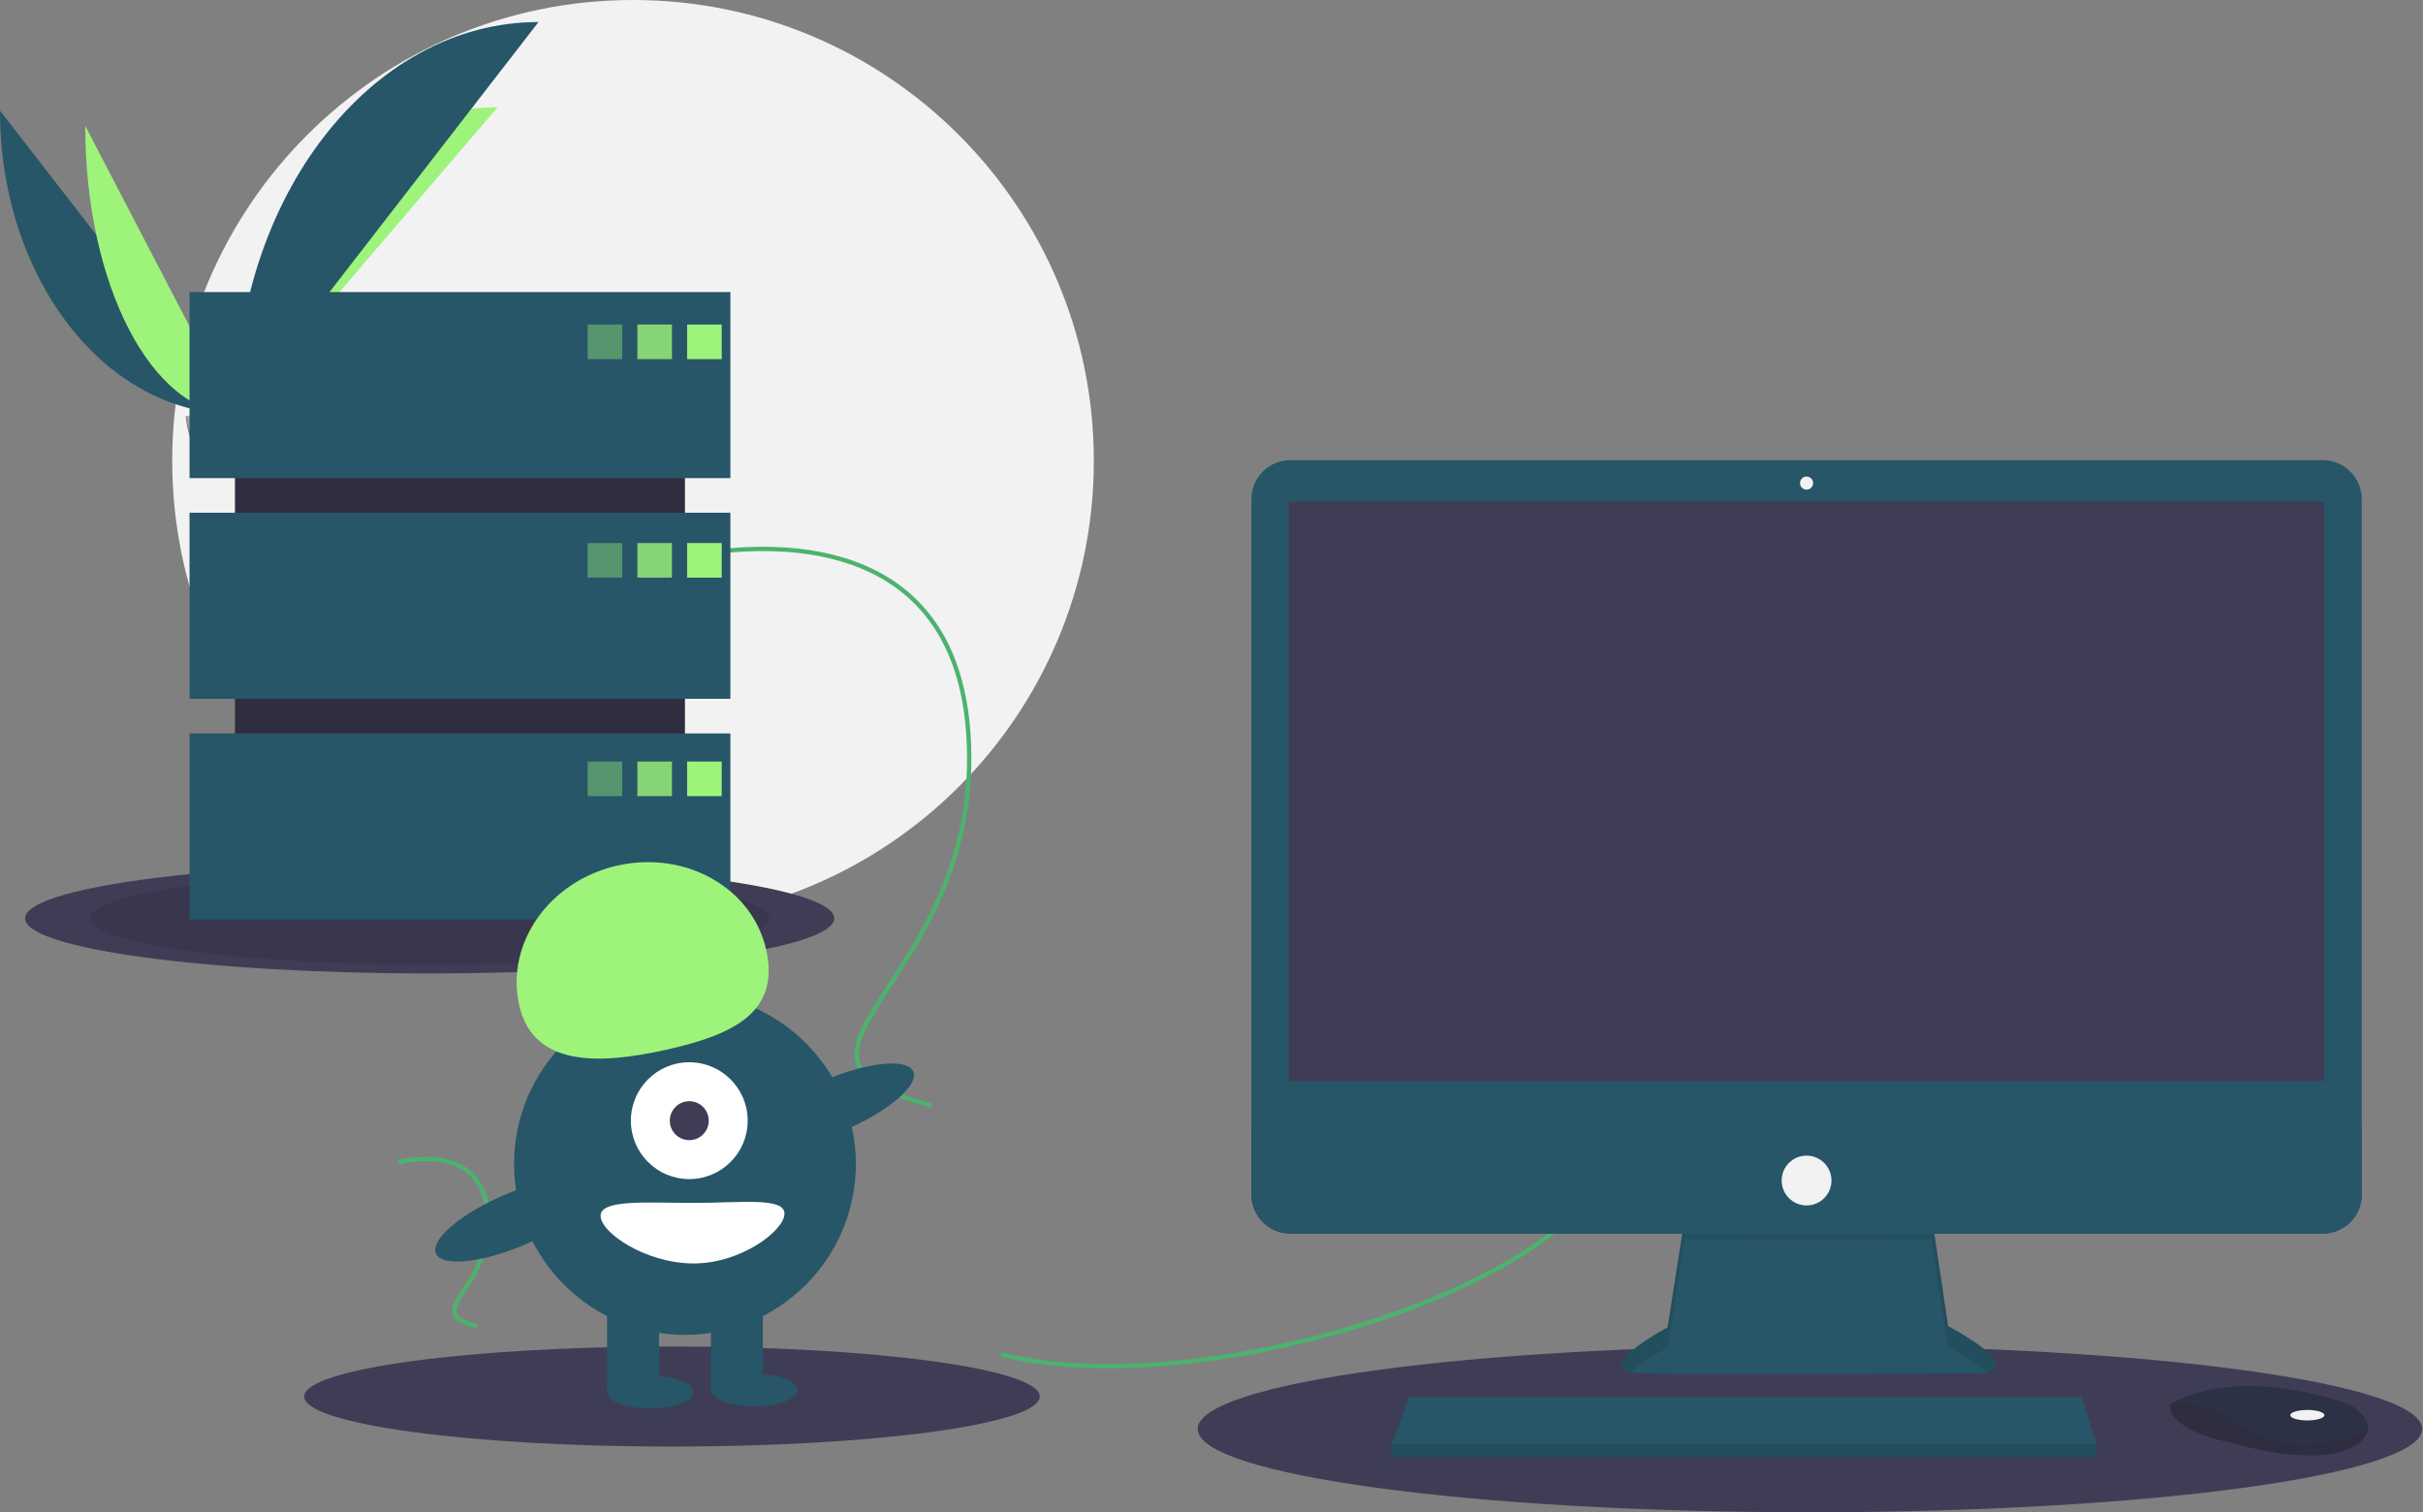 <svg width="1120" height="699" viewBox="0 0 1120 699" fill="none" xmlns="http://www.w3.org/2000/svg">
<rect x="0" y="0" width="1120" height="699" fill="#808080" stroke="none"/>
<g clip-path="url(#clip0_154_747)">
<path d="M292.609 426C410.246 426 505.609 330.637 505.609 213C505.609 95.363 410.246 0 292.609 0C174.973 0 79.609 95.363 79.609 213C79.609 330.637 174.973 426 292.609 426Z" fill="#F2F2F2"/>
<path d="M0 51.142C0 128.64 48.618 191.351 108.701 191.351Z" fill="#265668"/>
<path d="M108.701 191.35C108.701 112.982 162.956 49.567 230.005 49.567Z" fill="#9EF37A"/>
<path d="M39.385 58.168C39.385 131.782 70.388 191.351 108.701 191.351Z" fill="#9EF37A"/>
<path d="M108.701 191.35C108.701 91.213 171.411 10.183 248.909 10.183Z" fill="#265668"/>
<path d="M85.833 192.339C85.833 192.339 101.249 191.864 105.894 188.556C110.54 185.248 129.607 181.298 130.76 186.603C131.912 191.909 153.927 212.991 136.523 213.132C119.118 213.272 96.083 210.421 91.446 207.596C86.809 204.772 85.833 192.339 85.833 192.339Z" fill="#A8A8A8"/>
<path opacity="0.2" d="M136.833 211.285C119.429 211.425 96.394 208.574 91.757 205.749C88.226 203.598 86.819 195.88 86.348 192.319C86.022 192.333 85.833 192.339 85.833 192.339C85.833 192.339 86.809 204.772 91.446 207.596C96.083 210.421 119.118 213.272 136.523 213.132C141.546 213.091 143.282 211.304 143.186 208.656C142.489 210.256 140.572 211.255 136.833 211.285Z" fill="black"/>
<path d="M198.609 449.94C301.887 449.94 385.609 438.55 385.609 424.5C385.609 410.45 301.887 399.06 198.609 399.06C95.332 399.06 11.609 410.45 11.609 424.5C11.609 438.55 95.332 449.94 198.609 449.94Z" fill="#3F3D56"/>
<path opacity="0.1" d="M198.609 445.859C285.318 445.859 355.609 436.296 355.609 424.5C355.609 412.704 285.318 403.141 198.609 403.141C111.901 403.141 41.609 412.704 41.609 424.5C41.609 436.296 111.901 445.859 198.609 445.859Z" fill="black"/>
<path d="M836.609 699C992.906 699 1119.61 681.763 1119.61 660.5C1119.61 639.237 992.906 622 836.609 622C680.313 622 553.609 639.237 553.609 660.5C553.609 681.763 680.313 699 836.609 699Z" fill="#3F3D56"/>
<path d="M310.609 668.627C404.498 668.627 480.609 658.273 480.609 645.5C480.609 632.727 404.498 622.373 310.609 622.373C216.721 622.373 140.609 632.727 140.609 645.5C140.609 658.273 216.721 668.627 310.609 668.627Z" fill="#3F3D56"/>
<path d="M462.609 626C552.609 649 725.609 596 744.609 536" stroke="#4CB36D" stroke-width="2" stroke-miterlimit="10"/>
<path d="M309.609 259C309.609 259 439.609 223 447.609 339C455.609 455 340.609 488 430.609 511" stroke="#4CB36D" stroke-width="2" stroke-miterlimit="10"/>
<path d="M184.012 537.283C184.012 537.283 223.084 526.463 225.488 561.328C227.893 596.192 193.329 606.111 220.379 613.023" stroke="#4CB36D" stroke-width="2" stroke-miterlimit="10"/>
<path d="M778.704 563.24L770.827 613.535C770.827 613.535 732.045 634.138 759.314 634.744C786.582 635.35 915.047 634.744 915.047 634.744C915.047 634.744 939.891 634.744 900.504 612.929L892.626 560.21L778.704 563.24Z" fill="#265668"/>
<path opacity="0.1" d="M753.829 634.198C760.022 628.688 770.827 622.946 770.827 622.946L778.705 572.651L892.627 572.758L900.504 622.34C909.689 627.427 915.379 631.327 918.708 634.318C923.767 633.164 929.295 628.875 900.504 612.929L892.627 560.21L778.705 563.24L770.828 613.535C770.828 613.535 738.239 630.85 753.829 634.198Z" fill="black"/>
<path d="M1073.64 212.688H596.478C586.512 212.688 578.433 220.768 578.433 230.734V552.163C578.433 562.129 586.512 570.208 596.478 570.208H1073.64C1083.61 570.208 1091.69 562.129 1091.69 552.163V230.734C1091.69 220.768 1083.61 212.688 1073.64 212.688Z" fill="#265668"/>
<path d="M1074.42 231.777H595.703V499.614H1074.42V231.777Z" fill="#3F3D56"/>
<path d="M835.059 226.323C836.732 226.323 838.089 224.966 838.089 223.293C838.089 221.62 836.732 220.263 835.059 220.263C833.386 220.263 832.029 221.62 832.029 223.293C832.029 224.966 833.386 226.323 835.059 226.323Z" fill="#F2F2F2"/>
<path d="M1091.69 520.822V552.163C1091.69 554.533 1091.22 556.879 1090.31 559.069C1089.41 561.258 1088.08 563.248 1086.4 564.924C1084.73 566.599 1082.74 567.929 1080.55 568.835C1078.36 569.742 1076.01 570.209 1073.64 570.208H596.478C594.108 570.209 591.762 569.742 589.572 568.835C587.383 567.929 585.393 566.599 583.717 564.924C582.042 563.248 580.712 561.258 579.806 559.069C578.899 556.879 578.432 554.533 578.433 552.163V520.822H1091.69Z" fill="#265668"/>
<path d="M968.978 667.466V673.526H642.968V668.678L643.417 667.466L651.452 645.651H962.312L968.978 667.466Z" fill="#265668"/>
<path d="M1094.44 661.534C1093.84 664.073 1091.6 666.751 1086.54 669.284C1068.36 678.374 1031.39 666.86 1031.39 666.86C1031.39 666.86 1002.91 662.012 1002.91 649.287C1003.71 648.74 1004.55 648.244 1005.41 647.803C1013.05 643.759 1038.39 633.781 1083.33 648.225C1086.64 649.264 1089.59 651.202 1091.87 653.822C1093.69 655.954 1095.12 658.657 1094.44 661.534Z" fill="#2F2E41"/>
<path opacity="0.1" d="M1094.44 661.533C1072.19 670.059 1052.35 670.696 1032 656.558C1021.73 649.432 1012.41 647.669 1005.41 647.802C1013.05 643.759 1038.39 633.781 1083.33 648.225C1086.64 649.264 1089.59 651.201 1091.87 653.822C1093.69 655.953 1095.12 658.657 1094.44 661.533Z" fill="#265668"/>
<path d="M1066.54 656.559C1070.89 656.559 1074.42 655.473 1074.42 654.135C1074.42 652.796 1070.89 651.711 1066.54 651.711C1062.19 651.711 1058.66 652.796 1058.66 654.135C1058.66 655.473 1062.19 656.559 1066.54 656.559Z" fill="#F2F2F2"/>
<path d="M835.059 557.18C841.418 557.18 846.573 552.026 846.573 545.667C846.573 539.308 841.418 534.154 835.059 534.154C828.701 534.154 823.546 539.308 823.546 545.667C823.546 552.026 828.701 557.18 835.059 557.18Z" fill="#F2F2F2"/>
<path opacity="0.1" d="M968.978 667.466V673.526H642.968V668.678L643.417 667.466H968.978Z" fill="black"/>
<path d="M316.609 159H108.609V401H316.609V159Z" fill="#2F2E41"/>
<path d="M337.609 135H87.609V221H337.609V135Z" fill="#265668"/>
<path d="M337.609 237H87.609V323H337.609V237Z" fill="#265668"/>
<path d="M337.609 339H87.609V425H337.609V339Z" fill="#265668"/>
<path opacity="0.4" d="M287.609 150H271.609V166H287.609V150Z" fill="#9EF37A"/>
<path opacity="0.8" d="M310.609 150H294.609V166H310.609V150Z" fill="#9EF37A"/>
<path d="M333.609 150H317.609V166H333.609V150Z" fill="#9EF37A"/>
<path opacity="0.4" d="M287.609 251H271.609V267H287.609V251Z" fill="#9EF37A"/>
<path opacity="0.8" d="M310.609 251H294.609V267H310.609V251Z" fill="#9EF37A"/>
<path d="M333.609 251H317.609V267H333.609V251Z" fill="#9EF37A"/>
<path opacity="0.4" d="M287.609 352H271.609V368H287.609V352Z" fill="#9EF37A"/>
<path opacity="0.8" d="M310.609 352H294.609V368H310.609V352Z" fill="#9EF37A"/>
<path d="M333.609 352H317.609V368H333.609V352Z" fill="#9EF37A"/>
<path d="M316.609 617C360.24 617 395.609 581.63 395.609 538C395.609 494.37 360.24 459 316.609 459C272.979 459 237.609 494.37 237.609 538C237.609 581.63 272.979 617 316.609 617Z" fill="#265668"/>
<path d="M304.609 600H280.609V643H304.609V600Z" fill="#265668"/>
<path d="M352.609 600H328.609V643H352.609V600Z" fill="#265668"/>
<path d="M300.609 651C311.655 651 320.609 647.642 320.609 643.5C320.609 639.358 311.655 636 300.609 636C289.564 636 280.609 639.358 280.609 643.5C280.609 647.642 289.564 651 300.609 651Z" fill="#265668"/>
<path d="M348.609 650C359.655 650 368.609 646.642 368.609 642.5C368.609 638.358 359.655 635 348.609 635C337.564 635 328.609 638.358 328.609 642.5C328.609 646.642 337.564 650 348.609 650Z" fill="#265668"/>
<path d="M318.609 545C333.521 545 345.609 532.912 345.609 518C345.609 503.088 333.521 491 318.609 491C303.698 491 291.609 503.088 291.609 518C291.609 532.912 303.698 545 318.609 545Z" fill="white"/>
<path d="M318.609 527C323.58 527 327.609 522.971 327.609 518C327.609 513.029 323.58 509 318.609 509C313.639 509 309.609 513.029 309.609 518C309.609 522.971 313.639 527 318.609 527Z" fill="#3F3D56"/>
<path d="M239.977 464.532C233.598 435.965 253.988 407.098 285.52 400.057C317.053 393.017 347.786 410.467 354.165 439.035C360.543 467.603 339.646 478.139 308.114 485.18C276.582 492.221 246.355 493.1 239.977 464.532Z" fill="#9EF37A"/>
<path d="M390.703 522.244C410.759 513.66 424.832 501.597 422.137 495.301C419.443 489.005 401 490.86 380.945 499.444C360.889 508.028 346.815 520.09 349.51 526.386C352.205 532.682 370.648 530.827 390.703 522.244Z" fill="#265668"/>
<path d="M242.703 575.244C262.759 566.66 276.832 554.597 274.137 548.301C271.443 542.005 253 543.86 232.945 552.444C212.889 561.027 198.815 573.09 201.51 579.386C204.205 585.682 222.648 583.827 242.703 575.244Z" fill="#265668"/>
<path d="M362.609 561C362.609 568.732 342.701 584 320.609 584C298.518 584 277.609 569.732 277.609 562C277.609 554.268 298.518 556 320.609 556C342.701 556 362.609 553.268 362.609 561Z" fill="white"/>
</g>
<defs>
<clipPath id="clip0_154_747">
<rect width="1119.61" height="699" fill="white"/>
</clipPath>
</defs>
</svg>

